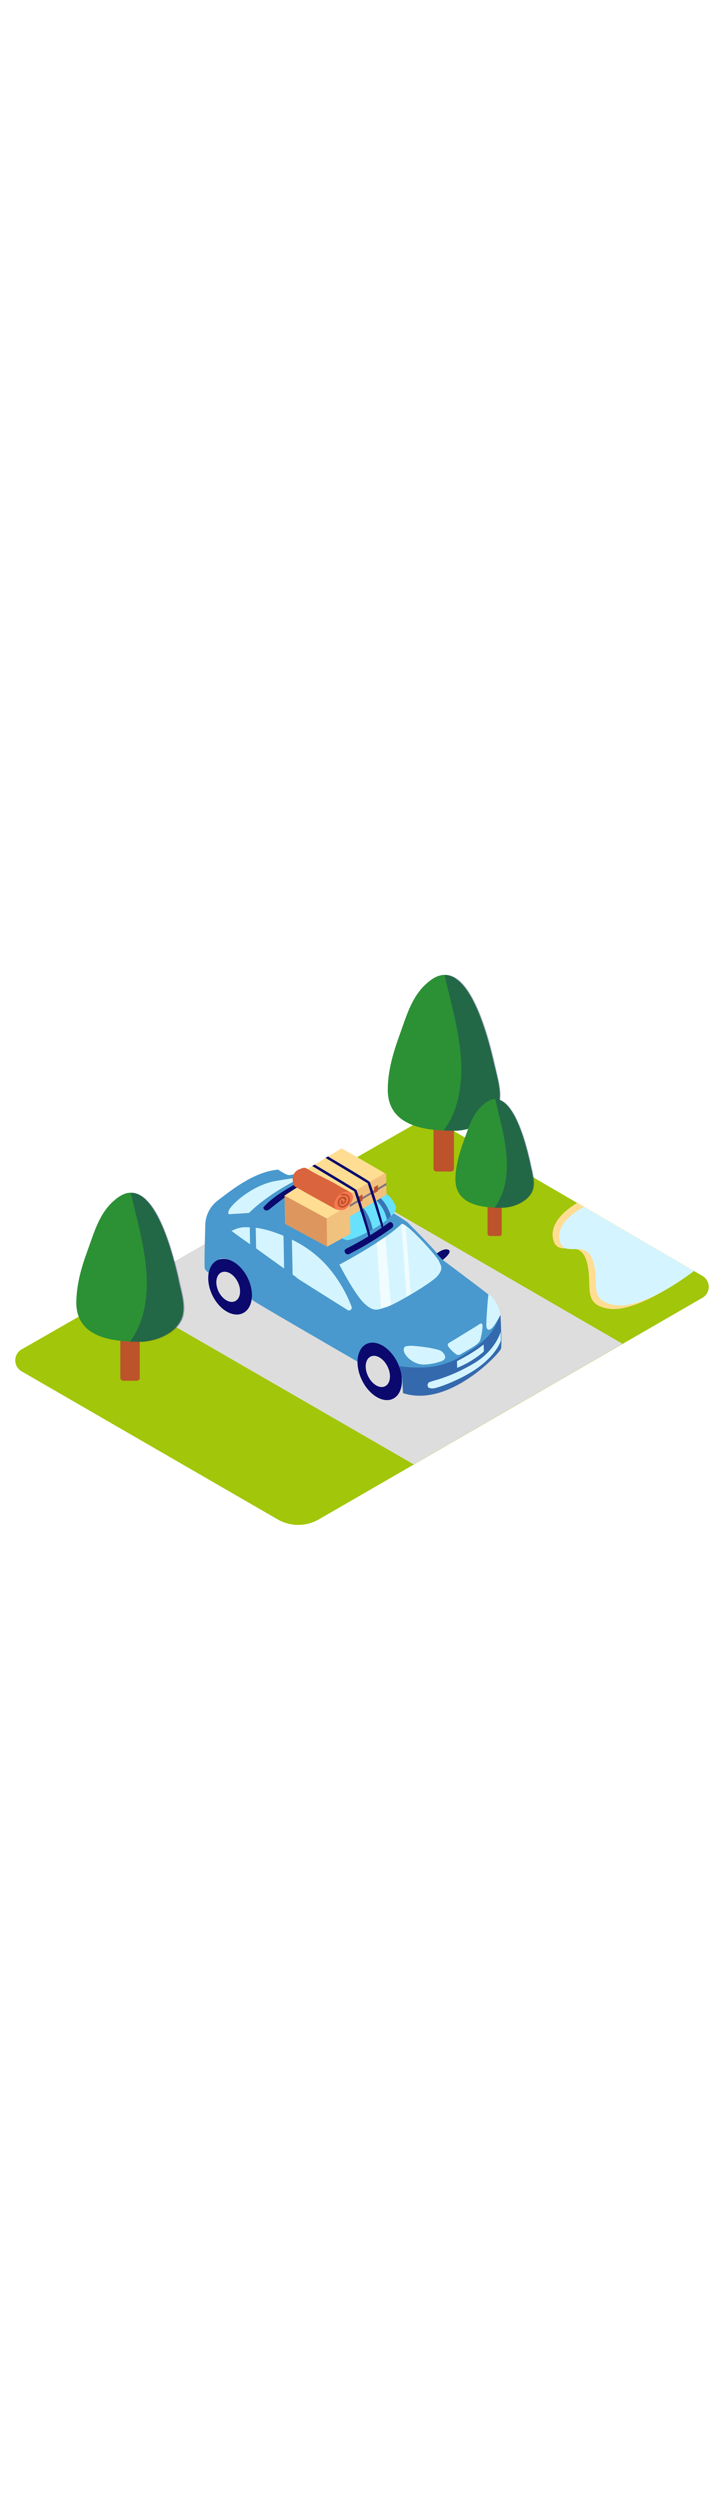 <svg version="1.1" id="Layer_1" xmlns="http://www.w3.org/2000/svg" xmlns:xlink="http://www.w3.org/1999/xlink" x="0px" y="0px" viewBox="0 0 500 500" style="width: 145px;" xml:space="preserve" data-imageid="road-trip-56" imageName="Road Trip" class="illustrations_image">
<style type="text/css">
	.st0_road-trip-56{fill:#A2C609;}
	.st1_road-trip-56{fill:#DDDDDD;}
	.st2_road-trip-56{fill:#FFDD93;}
	.st3_road-trip-56{fill:#D4F5FF;}
	.st4_road-trip-56{fill:url(#SVGID_1_);}
	.st5_road-trip-56{fill:#68E1FD;}
	.st6_road-trip-56{opacity:0.33;fill:#0B096E;enable-background:new    ;}
	.st7_road-trip-56{fill:#0B096E;}
	.st8_road-trip-56{opacity:0.5;fill:#0B096E;enable-background:new    ;}
	.st9_road-trip-56{opacity:0.2;fill:#BC532A;enable-background:new    ;}
	.st10_road-trip-56{fill:#BC532A;}
	.st11_road-trip-56{opacity:0.5;fill:#BC532A;enable-background:new    ;}
	.st12_road-trip-56{fill:#F77750;}
	.st13_road-trip-56{opacity:0.67;fill:#FFFFFF;enable-background:new    ;}
	.st14_road-trip-56{fill:url(#SVGID_00000003813650226230916620000014884389553541612448_);}
	.st15_road-trip-56{fill:url(#SVGID_00000062913146347678170590000016231953114353585842_);}
	.st16_road-trip-56{fill:url(#SVGID_00000147211775029528739610000016150256142419495096_);}
	.st17_road-trip-56{fill:#2C9135;}
	.st18_road-trip-56{opacity:0.3;fill:#0B096E;enable-background:new    ;}
</style>
<g id="field_road-trip-56">
	<path class="st0_road-trip-56" d="M485.1,267.9L300.2,160.3c-2.7-1.6-6-1.6-8.7,0L14.9,318.6c-4.2,2.4-5.6,7.7-3.2,11.9c0.8,1.3,1.9,2.5,3.2,3.2&#10;&#9;&#9;l176.8,102.1c8.8,5.1,19.7,5.1,28.5,0L485.1,283c4.2-2.4,5.6-7.8,3.2-11.9C487.5,269.7,486.4,268.7,485.1,267.9z"/>
	<polygon class="st1_road-trip-56" points="81.7,280.2 285.7,397.9 429.9,314.7 226.6,197.1 &#9;"/>
	<path class="st2_road-trip-56" d="M398.8,217.5c0,0-19.8,10.5-16.9,24.7s17.7-1.4,23,15s-4.3,30.8,16.3,33.4s58.1-26.1,58.1-26.1L398.8,217.5z"/>
	<path class="st3_road-trip-56" d="M403.3,220.3c0,0-19.8,9.7-16.9,22.9c2.9,13.2,17.7-1.3,23,13.9c5.3,15.1-4.3,28.6,16.3,31&#10;&#9;&#9;s53.5-23.6,53.5-23.6L403.3,220.3z"/>
</g>
<g id="car_road-trip-56">
	
		<linearGradient id="SVGID_1_-road-trip-56" gradientUnits="userSpaceOnUse" x1="206.867" y1="157.222" x2="231.786" y2="194.802" gradientTransform="matrix(1 0 0 -1 0 502)">
		<stop offset="0" style="stop-color:#DDDDDD;stop-opacity:0.3"/>
		<stop offset="0.99" style="stop-color:#0B096E;stop-opacity:0.1"/>
	</linearGradient>
	<path class="st4_road-trip-56" d="M213.8,248.7l-92.1,56.6l130.2,73.1l69.4-38.3C305.3,330.8,229.6,258.3,213.8,248.7z"/>
	<path class="st5_road-trip-56 targetColor" d="M345.6,294.7l-8.3-14c-9.1-7.1-31.5-23.8-31.5-23.8c-6.5-8.2-24.4-26-24.4-26c-12.7-9.3-60.1-34.6-63.7-35&#10;&#9;&#9;s-16,2.3-17.9,2.5s-7.7-3.8-7.7-3.8c-17.2,1.4-34,15.5-42.1,21.6c-4.8,3.8-7.8,9.5-8.2,15.7c0,0-0.9,29.5-0.4,31s5.3,4.9,5.3,4.9&#10;&#9;&#9;s-0.1-16.6,11.9-10.7s14.6,26.4,15.7,27.5s59.9,35.1,72.9,42.6c-0.1-3.7,0.4-7.5,3.1-10.1c3.2-3.1,8-2.7,11.8-1.1&#10;&#9;&#9;c3.9,1.5,7.3,4.2,9.6,7.6c3.5,4.3,5.1,9.9,6,15.2c0.1,0.7,0.5,9.9,0.6,9.9c31.7,10.4,66.9-27.7,67.6-30.7S345.6,294.7,345.6,294.7z&#10;&#9;&#9;" style="fill: rgb(104, 225, 253);"/>
	<path class="st6_road-trip-56" d="M345.6,294.7l-8.3-14c-9.1-7.1-31.5-23.8-31.5-23.8c-6.5-8.2-24.4-26-24.4-26c-12.7-9.3-60.1-34.6-63.7-35&#10;&#9;&#9;s-16,2.3-17.9,2.5s-7.7-3.8-7.7-3.8c-17.2,1.4-34,15.5-42.1,21.6c-4.8,3.8-7.8,9.5-8.2,15.7c0,0-0.9,29.5-0.4,31s5.3,4.9,5.3,4.9&#10;&#9;&#9;s-0.1-16.6,11.9-10.7s14.6,26.4,15.7,27.5s59.9,35.1,72.9,42.6c-0.1-3.7,0.4-7.5,3.1-10.1c3.2-3.1,8-2.7,11.8-1.1&#10;&#9;&#9;c3.9,1.5,7.3,4.2,9.6,7.6c3.5,4.3,5.1,9.9,6,15.2c0.1,0.7,0.5,9.9,0.6,9.9c31.7,10.4,66.9-27.7,67.6-30.7S345.6,294.7,345.6,294.7z&#10;&#9;&#9;"/>
	<path class="st6_road-trip-56" d="M320.6,322.1c-11.9,7.5-24.1,10.8-44.7,8.1c0.4,1.5,1.7,7.3,2,8.7c0.1,0.7,0.5,9.9,0.6,9.9&#10;&#9;&#9;c31.7,10.4,66.9-27.7,67.6-30.7c0.6-2.8-0.3-20.4-0.4-23.1C339.9,306.9,338.5,310.8,320.6,322.1z"/>
	<path class="st3_road-trip-56" d="M304.4,326.9c0.9-0.3,1.7-0.7,2.4-1.4c1.3-1.4,0.4-3.1-0.6-4.4c-1-1.2-2.3-2-3.8-2.3c-3-0.8-6-1.4-9.1-1.8&#10;&#9;&#9;c-2-0.3-4.1-0.5-6.1-0.7c-2.2-0.3-4.5-0.3-6.7,0.1c-2.3,0.5-1.8,3.5-1,5c1.5,2.5,3.7,4.5,6.2,5.8c1.8,1,3.8,1.6,5.8,1.8&#10;&#9;&#9;c2.2,0.1,4.4-0.1,6.5-0.5c1.6-0.3,3.2-0.6,4.7-1.1C303.3,327.2,303.8,327.1,304.4,326.9z"/>
	<path class="st3_road-trip-56" d="M345.6,294.7c0,0-3.8,7.5-6.1,9.4s-3.3,0.6-3.6-1.3s1.1-22.1,1.5-22.1S343.2,283.5,345.6,294.7z"/>
	<path class="st3_road-trip-56" d="M331.4,301c-0.7,0.3-1.4,1-2,1.3c-3.8,2.3-7.6,4.7-11.4,7l-5.7,3.5c-1.2,0.8-4,1.7-2.8,3.6&#10;&#9;&#9;c1.3,1.9,2.9,3.6,4.8,5c1.3,1.1,2.3,1.4,3.8,0.5c2.8-1.6,5.6-3.2,8.4-4.9c2.1-1.3,4.6-2.9,5.3-5.4c0.7-2.7,1.2-5.4,1.4-8.2&#10;&#9;&#9;c0.1-0.9,0.2-2.9-1.2-2.6C331.7,300.8,331.5,300.9,331.4,301z"/>
	<path class="st3_road-trip-56" d="M334,315.2c0,0,0.2,4.8,0.1,4.9c-5.5,4.7-11.7,8.5-18.4,11.2l-0.1-4.6C315.7,326.6,326.7,321.2,334,315.2z"/>
	<path class="st3_road-trip-56" d="M297,341c-1,0.3-1.7,1.2-1.7,2.2c0,2.4,2.1,2.2,3.8,2.3c2.1,0.1,20.6-6.2,32.7-15.6s14.1-17.5,14.1-17.5&#10;&#9;&#9;l-0.1-6.2c0,0-3,12.8-18.8,22.2c-6.5,3.8-13.4,7.1-20.5,9.6c-2.2,0.8-4.5,1.5-6.7,2.1C298.8,340.4,297.9,340.7,297,341z"/>
	<path class="st3_road-trip-56" d="M277.2,232.2c2.5-2.4,24.5,22.1,25.9,25.4s3.4,5.4-1.1,10.5s-30.3,20.1-35.4,21.4s-7.9,4-14.8-2.4&#10;&#9;&#9;s-17.4-27-17.4-27S264.7,244.2,277.2,232.2z"/>
	<path class="st7_road-trip-56" d="M301.6,252.5c0,0,4.9-4.1,8.1-2.6s-4,7-4,7L301.6,252.5z"/>
	<path class="st3_road-trip-56" d="M171.9,224.5l-13.1,0.8c0,0-1.9,0.7-0.8-2.5s13.8-16.1,30.8-20.1c0,0,23.4-4.1,19.1-2.4&#10;&#9;&#9;C205.4,201.4,186.3,210.4,171.9,224.5z"/>
	
		<ellipse transform="matrix(0.9 -0.435 0.435 0.9 -103.997 96.646)" class="st7_road-trip-56" cx="159" cy="275.4" rx="13.6" ry="20.3"/>
	
		<ellipse transform="matrix(0.9 -0.435 0.435 0.9 -104.171 96.074)" class="st1_road-trip-56" cx="157.7" cy="275.5" rx="7.4" ry="11"/>
	<path class="st3_road-trip-56" d="M172.7,246.1c-4.3-3-8.6-6.1-12.8-9.2c2.4-1.3,5-2.2,7.7-2.5c1.6-0.1,3.3-0.1,4.9,0L172.7,246.1z"/>
	<path class="st3_road-trip-56" d="M201.6,242.9c9.4,4.5,17.8,10.8,24.7,18.6c7.1,8.2,12.6,17.5,16.5,27.6c0.4,1-0.1,2.1-1.1,2.5&#10;&#9;&#9;c-0.6,0.2-1.2,0.2-1.7-0.2c-7.3-4.6-21.9-13.7-32.4-20.4l-2.6-1.7v-0.2l-2.9-2.1L201.6,242.9z"/>
	<path class="st3_road-trip-56" d="M176.6,234.7c3.8,0.5,7.6,1.4,11.3,2.6c2.6,0.9,5.3,1.8,7.9,2.9l0.4,22.6l-18.4-13.2l-0.9-0.7L176.6,234.7z"/>
	<path class="st7_road-trip-56" d="M203.1,205.1c0,0-15.4,8.2-21.3,15.7c0,0,0.6,3,3.7,1.6c0,0,19.3-15.7,25.7-17.9"/>
	<path class="st5_road-trip-56 targetColor" d="M249.4,219.1c3.3-1.6,6.6-3.1,9.5-4.4c0.1,0.1,0.1,0.2,0.2,0.3c4.2,3.7,7.1,8.6,8.3,14.1&#10;&#9;&#9;c-3.2,2.5-6.5,4.7-10,6.7c-1.1-6.1-3.8-11.8-7.8-16.6L249.4,219.1z" style="fill: rgb(104, 225, 253);"/>
	<path class="st5_road-trip-56 targetColor" d="M262,213.4c2.7-1.2,4.5-2,4.5-2s3.3,0.6,6.8,8.4c0.8,1.9-0.6,4.3-3.2,6.9C268.6,221.6,265.9,217,262,213.4z" style="fill: rgb(104, 225, 253);"/>
	<path class="st5_road-trip-56 targetColor" d="M234.6,227.7c0.4-1.3,6-4.3,12.3-7.4c0,0.4,0.1,0.9,0.4,1.2c3.8,4.6,6.2,10.1,7.1,15.9&#10;&#9;&#9;c-6.9,3.7-13.4,6.2-15.1,5.8C228.1,240.1,233.5,230.7,234.6,227.7z" style="fill: rgb(104, 225, 253);"/>
	<path class="st5_road-trip-56 targetColor" d="M259,215c-0.1-0.1-0.1-0.2-0.2-0.3l3.1-1.4c3.9,3.6,6.6,8.2,8,13.4c-0.8,0.8-1.7,1.6-2.7,2.4&#10;&#9;&#9;C266.1,223.6,263.2,218.7,259,215z" style="fill: rgb(104, 225, 253);"/>
	<path class="st5_road-trip-56 targetColor" d="M246.9,220.3l2.5-1.2l0.1,0.1c4,4.8,6.7,10.5,7.8,16.6c-1,0.6-2,1.1-2.9,1.6c-0.9-5.8-3.4-11.3-7.1-15.9&#10;&#9;&#9;C247,221.2,246.8,220.8,246.9,220.3z" style="fill: rgb(104, 225, 253);"/>
	<path class="st8_road-trip-56" d="M259,215c-0.1-0.1-0.1-0.2-0.2-0.3l3.1-1.4c3.9,3.6,6.6,8.2,8,13.4c-0.8,0.8-1.7,1.6-2.7,2.4&#10;&#9;&#9;C266.1,223.6,263.2,218.7,259,215z"/>
	<path class="st8_road-trip-56" d="M246.9,220.3l2.5-1.2l0.1,0.1c4,4.8,6.7,10.5,7.8,16.6c-1,0.6-2,1.1-2.9,1.6c-0.9-5.8-3.4-11.3-7.1-15.9&#10;&#9;&#9;C247,221.2,246.8,220.8,246.9,220.3z"/>
	<polygon class="st2_road-trip-56" points="225.9,247.7 242,238.9 241.6,218.8 224.2,228.4 &#9;"/>
	<polygon class="st9_road-trip-56" points="225.9,247.7 242,238.9 241.6,218.8 224.2,228.4 &#9;"/>
	<path class="st2_road-trip-56" d="M266.7,198.1l0.2,13.2c0,0.4-0.2,0.7-0.5,0.9l-24.7,14.6c-0.7,0.4,0-1.3,0-2v-13.4c0-0.4,0.2-0.8,0.5-0.9&#10;&#9;&#9;l23-13.2c0.5-0.3,1.1-0.1,1.4,0.4C266.7,197.8,266.7,197.9,266.7,198.1z"/>
	<path class="st9_road-trip-56" d="M266.7,198.1l0.2,13.2c0,0.4-0.2,0.7-0.5,0.9l-24.7,14.6c-0.7,0.4,0-1.3,0-2v-13.4c0-0.4,0.2-0.8,0.5-0.9&#10;&#9;&#9;l23-13.2c0.5-0.3,1.1-0.1,1.4,0.4C266.7,197.8,266.7,197.9,266.7,198.1z"/>
	<path class="st2_road-trip-56" d="M266.7,203.8c0,0,0.4,1.7,0,1.7s-25.1,14.9-25.1,14.9v-1.6L266.7,203.8z"/>
	<path class="st8_road-trip-56" d="M266.7,203.8c0,0,0.4,1.7,0,1.7s-25.1,14.9-25.1,14.9v-1.6L266.7,203.8z"/>
	<polygon class="st10_road-trip-56" points="250.3,211.7 250.4,215.9 247.7,217.5 247.6,213.3 &#9;"/>
	<path class="st2_road-trip-56" d="M241.6,218.8c-1.5,0.7-16,9.6-16,9.6l-29.1-15.9c0,0,11.1-7.5,12.1-7.2S241.6,218.8,241.6,218.8z"/>
	<path class="st2_road-trip-56" d="M265.8,197.1c0,0-29.6-17.3-30-17.1s-23.6,14.2-23.6,14.2l29.5,17.1L265.8,197.1z"/>
	<polygon class="st10_road-trip-56" points="261,205.2 261.1,209.3 258.4,211 258.3,206.8 &#9;"/>
	<polygon class="st2_road-trip-56" points="196.5,212.5 196.9,232 225.9,247.7 225.6,228.3 &#9;"/>
	<polygon class="st11_road-trip-56" points="196.5,212.5 196.9,232 225.9,247.7 225.6,228.3 &#9;"/>
	<path class="st12_road-trip-56" d="M241.9,210.2c0,0,3.9,2.2,0.5,7.4s-6.2,5.6-10.4,4.4c-1-1.3-1.6-2.9-1.6-4.6&#10;&#9;&#9;C230.2,214.4,233.4,206.4,241.9,210.2z"/>
	<path class="st12_road-trip-56" d="M210,193.3c0.8,0,1.5,0.3,2.1,0.7c5.2,3.3,10.8,5.8,16.2,8.6c1.6,0.8,3.2,1.6,4.7,2.6l8.9,5l0.3,0.2&#10;&#9;&#9;c0,0-4.1-1.6-7.1,0.8s-5.9,7.2-3.1,10.8c0,0-28.8-15.8-28.9-16.2c-0.1-0.3-0.2-0.6-0.3-0.9c-0.2-0.7-0.4-1.3-0.5-2&#10;&#9;&#9;c-0.4-1.8-0.1-3.7,0.7-5.4c0.8-1.3,2-2.4,3.4-3c0.7-0.3,1.4-0.6,2.1-0.8C209,193.5,209.5,193.3,210,193.3L210,193.3z"/>
	<path class="st11_road-trip-56" d="M210,193.3c0.8,0,1.5,0.3,2.1,0.7c5.2,3.3,10.8,5.8,16.2,8.6c1.6,0.8,3.2,1.6,4.7,2.6l8.9,5l0.3,0.2&#10;&#9;&#9;c0,0-4.1-1.6-7.1,0.8s-5.9,7.2-3.1,10.8c0,0-28.8-15.8-28.9-16.2c-0.1-0.3-0.2-0.6-0.3-0.9c-0.2-0.7-0.4-1.3-0.5-2&#10;&#9;&#9;c-0.4-1.8-0.1-3.7,0.7-5.4c0.8-1.3,2-2.4,3.4-3c0.7-0.3,1.4-0.6,2.1-0.8C209,193.5,209.5,193.3,210,193.3L210,193.3z"/>
	<path class="st10_road-trip-56" d="M233.2,217.2c0-1.8,1.2-3.4,2.9-3.9c1.5-0.4,3.1,0.1,3.3,1.8c-0.1,1.7-1.2,3.1-2.8,3.4&#10;&#9;&#9;c-1.8,0.2-1.5-1.8-0.9-2.7c0.4-0.6,1.4-0.1,1,0.5c0,1,0.3,1.2,0.9,0.4c1-0.8,0.6-1.6-1.1-2.3c-0.9,0.1-1.7,1.2-1.9,1.9&#10;&#9;&#9;c-0.8,2.4,0.9,4.4,3.5,2.8c1.5-0.8,2.5-2.5,2.5-4.2c-0.2-2.3-2.4-2.9-4.5-2.5c-0.7,0.1-1-0.9-0.3-1c1.9-0.4,3.9-0.2,5.1,1.3&#10;&#9;&#9;c1.1,1.6,1.1,3.7-0.1,5.3c-1,1.4-2.8,3-4.8,2.8C233.9,220.5,233.1,219.2,233.2,217.2z"/>
	<path class="st7_road-trip-56" d="M239,249.2c10.3-5.2,20.2-11.2,29.5-18c2.2-1.6,4.3,2,2.2,3.6c-9.4,6.8-19.2,12.8-29.5,18&#10;&#9;&#9;C238.8,254,236.6,250.4,239,249.2z"/>
	<path class="st7_road-trip-56" d="M264.7,233.9c0.5-0.4-8.7-30.2-9.4-30.9c-1.6-1.4-28.8-17.5-28.8-17.5l-1.7,1l29.1,17.5c0,0,9.6,29.5,9.6,30.6&#10;&#9;&#9;"/>
	<path class="st7_road-trip-56" d="M255.7,240.1c0.5-0.4-8.9-30.9-9.6-31.5c-1.6-1.4-28.8-17.5-28.8-17.5l-1.7,1l29.1,17.5c0,0,9.8,30.2,9.7,31.3&#10;&#9;&#9;"/>
	
		<ellipse transform="matrix(0.9 -0.435 0.435 0.9 -119.124 147.466)" class="st7_road-trip-56" cx="262.4" cy="333.8" rx="13.7" ry="21"/>
	
		<ellipse transform="matrix(0.9 -0.435 0.435 0.9 -119.253 146.931)" class="st1_road-trip-56" cx="261.1" cy="333.8" rx="7.5" ry="11.4"/>
	<polygon class="st13_road-trip-56" points="260.2,244.9 263.2,290.4 270,288 266.1,241 &#9;"/>
	<path class="st13_road-trip-56" d="M277.2,232.2l3.6,50.1l2.6-1.5c0.4-0.2-3.2-47.5-3.2-47.5S277.9,231.5,277.2,232.2z"/>
</g>
<g id="trees_road-trip-56">
	
		<linearGradient id="SVGID_00000167361678625639466030000009078534101566886819_-road-trip-56" gradientUnits="userSpaceOnUse" x1="339.034" y1="264.513" x2="324.904" y2="256.993" gradientTransform="matrix(1 0 0 -1 0 502)">
		<stop offset="1.000000e-02" style="stop-color:#2C9135"/>
		<stop offset="0.99" style="stop-color:#A2C609"/>
	</linearGradient>
	<path style="fill:url(#SVGID_00000167361678625639466030000009078534101566886819_);" d="M339.4,230.9c-4.7,2.8-12.2,6.9-17,9.6&#10;&#9;&#9;c-1.5,0.8-3,1.7-4.5,2.5l11.1,6.2l16.8-9.3C344.3,239.1,343.4,234.5,339.4,230.9z"/>
	
		<linearGradient id="SVGID_00000105400923437427754940000007985547064143713683_-road-trip-56" gradientUnits="userSpaceOnUse" x1="304.671" y1="309.199" x2="288.881" y2="300.799" gradientTransform="matrix(1 0 0 -1 0 502)">
		<stop offset="1.000000e-02" style="stop-color:#2C9135"/>
		<stop offset="0.99" style="stop-color:#A2C609"/>
	</linearGradient>
	<path style="fill:url(#SVGID_00000105400923437427754940000007985547064143713683_);" d="M305.1,185.4c-5.3,3.1-13.6,7.7-19,10.7&#10;&#9;&#9;c-1.7,0.9-3.3,1.9-5,2.8l12.4,7l18.8-10.4C310.6,194.6,309.5,189.4,305.1,185.4z"/>
	
		<linearGradient id="SVGID_00000044150632264636435320000005729059082408237993_-road-trip-56" gradientUnits="userSpaceOnUse" x1="85.13" y1="166.16" x2="63.59" y2="154.7" gradientTransform="matrix(1 0 0 -1 0 502)">
		<stop offset="1.000000e-02" style="stop-color:#2C9135"/>
		<stop offset="0.99" style="stop-color:#A2C609"/>
	</linearGradient>
	<path style="fill:url(#SVGID_00000044150632264636435320000005729059082408237993_);" d="M85.7,325.8c-7.2,4.3-18.6,10.6-26,14.6&#10;&#9;&#9;c-2.3,1.3-4.5,2.5-6.8,3.8l16.9,9.5l25.6-14.1C93.2,338.3,91.8,331.2,85.7,325.8z"/>
	<path class="st10_road-trip-56" d="M301.4,102.5h10.1c1.1,0,2,0.9,2,2v89.4c0,1.1-0.9,2-2,2h-10.1c-1.1,0-2-0.9-2-2v-89.4&#10;&#9;&#9;C299.3,103.4,300.2,102.5,301.4,102.5z"/>
	<path class="st17_road-trip-56" d="M341.2,121.6c-3.2-14.1-17.7-76.2-43.3-58c-13.1,9.3-16.8,24-22,38.3c-4.3,11.8-8,24.3-8.1,37&#10;&#9;&#9;c-0.4,25.9,25.9,29,46,28.9c11.6-0.1,28.1-6.9,30.9-19.5c1.6-7.6-1.1-16.6-2.8-24C341.6,123.4,341.4,122.5,341.2,121.6z"/>
	<path class="st18_road-trip-56" d="M342.4,124.3c-0.2-0.9-0.4-1.8-0.6-2.8c-2.9-12.5-14.5-62.5-34.8-61.2c6,26.4,15,54.2,10.2,81.2&#10;&#9;&#9;c-1.6,9.4-5.2,18.7-10.8,26.1c2.7,0.1,5.4,0.2,7.9,0.2c11.6-0.1,28.1-6.9,30.9-19.5C346.8,140.8,344,131.8,342.4,124.3z"/>
	<path class="st10_road-trip-56" d="M338.4,175.4h6.4c1,0,1.7,0.8,1.7,1.7v61.6c0,1-0.8,1.7-1.7,1.7h-6.4c-1,0-1.7-0.8-1.7-1.7v-61.6&#10;&#9;&#9;C336.7,176.2,337.4,175.4,338.4,175.4z"/>
	<path class="st17_road-trip-56" d="M365.8,188.7c-2.3-9.8-12.3-53.1-30.2-40.4c-9.1,6.5-11.7,16.7-15.4,26.7c-3,8.2-5.5,16.9-5.7,25.8&#10;&#9;&#9;c-0.3,18,18,20.2,32.1,20.1c8.1,0,19.6-4.8,21.5-13.6c1.1-5.3-0.8-11.5-1.9-16.7C366.1,190,366,189.4,365.8,188.7z"/>
	<path class="st18_road-trip-56" d="M366.7,190.6c-0.1-0.6-0.3-1.3-0.4-1.9c-2-8.7-10.1-43.6-24.3-42.7c4.2,18.4,10.4,37.8,7.1,56.6&#10;&#9;&#9;c-1.1,6.6-3.6,12.8-7.5,18.2c1.9,0.1,3.8,0.1,5.5,0.1c8.1,0,19.6-4.8,21.5-13.6C369.8,202.1,367.8,195.8,366.7,190.6z"/>
	<path class="st10_road-trip-56" d="M85.1,250.9h9.4c1.1,0,2,0.9,2,2v85.3c0,1.1-0.9,2-2,2h-9.4c-1.1,0-2-0.9-2-2v-85.3&#10;&#9;&#9;C83,251.8,83.9,250.9,85.1,250.9z"/>
	<path class="st17_road-trip-56" d="M123,269.1c-3.1-13.5-16.9-72.9-41.4-55.4c-12.5,8.9-16.1,22.9-21.1,36.6c-4.2,11.3-7.6,23.2-7.8,35.4&#10;&#9;&#9;c-0.4,24.7,24.7,27.7,44,27.6c11.1-0.1,26.9-6.6,29.5-18.6c1.6-7.3-1.1-15.8-2.7-22.9C123.4,270.9,123.2,270,123,269.1z"/>
	<path class="st18_road-trip-56" d="M124.2,271.8c-0.2-0.9-0.4-1.8-0.6-2.6c-2.8-11.9-13.8-59.7-33.3-58.6c5.8,25.2,14.3,51.8,9.8,77.6&#10;&#9;&#9;c-1.6,9-5,17.9-10.3,25c2.6,0.1,5.1,0.2,7.6,0.2c11.1,0,26.9-6.6,29.5-18.6C128.4,287.4,125.8,278.9,124.2,271.8z"/>
</g>
</svg>